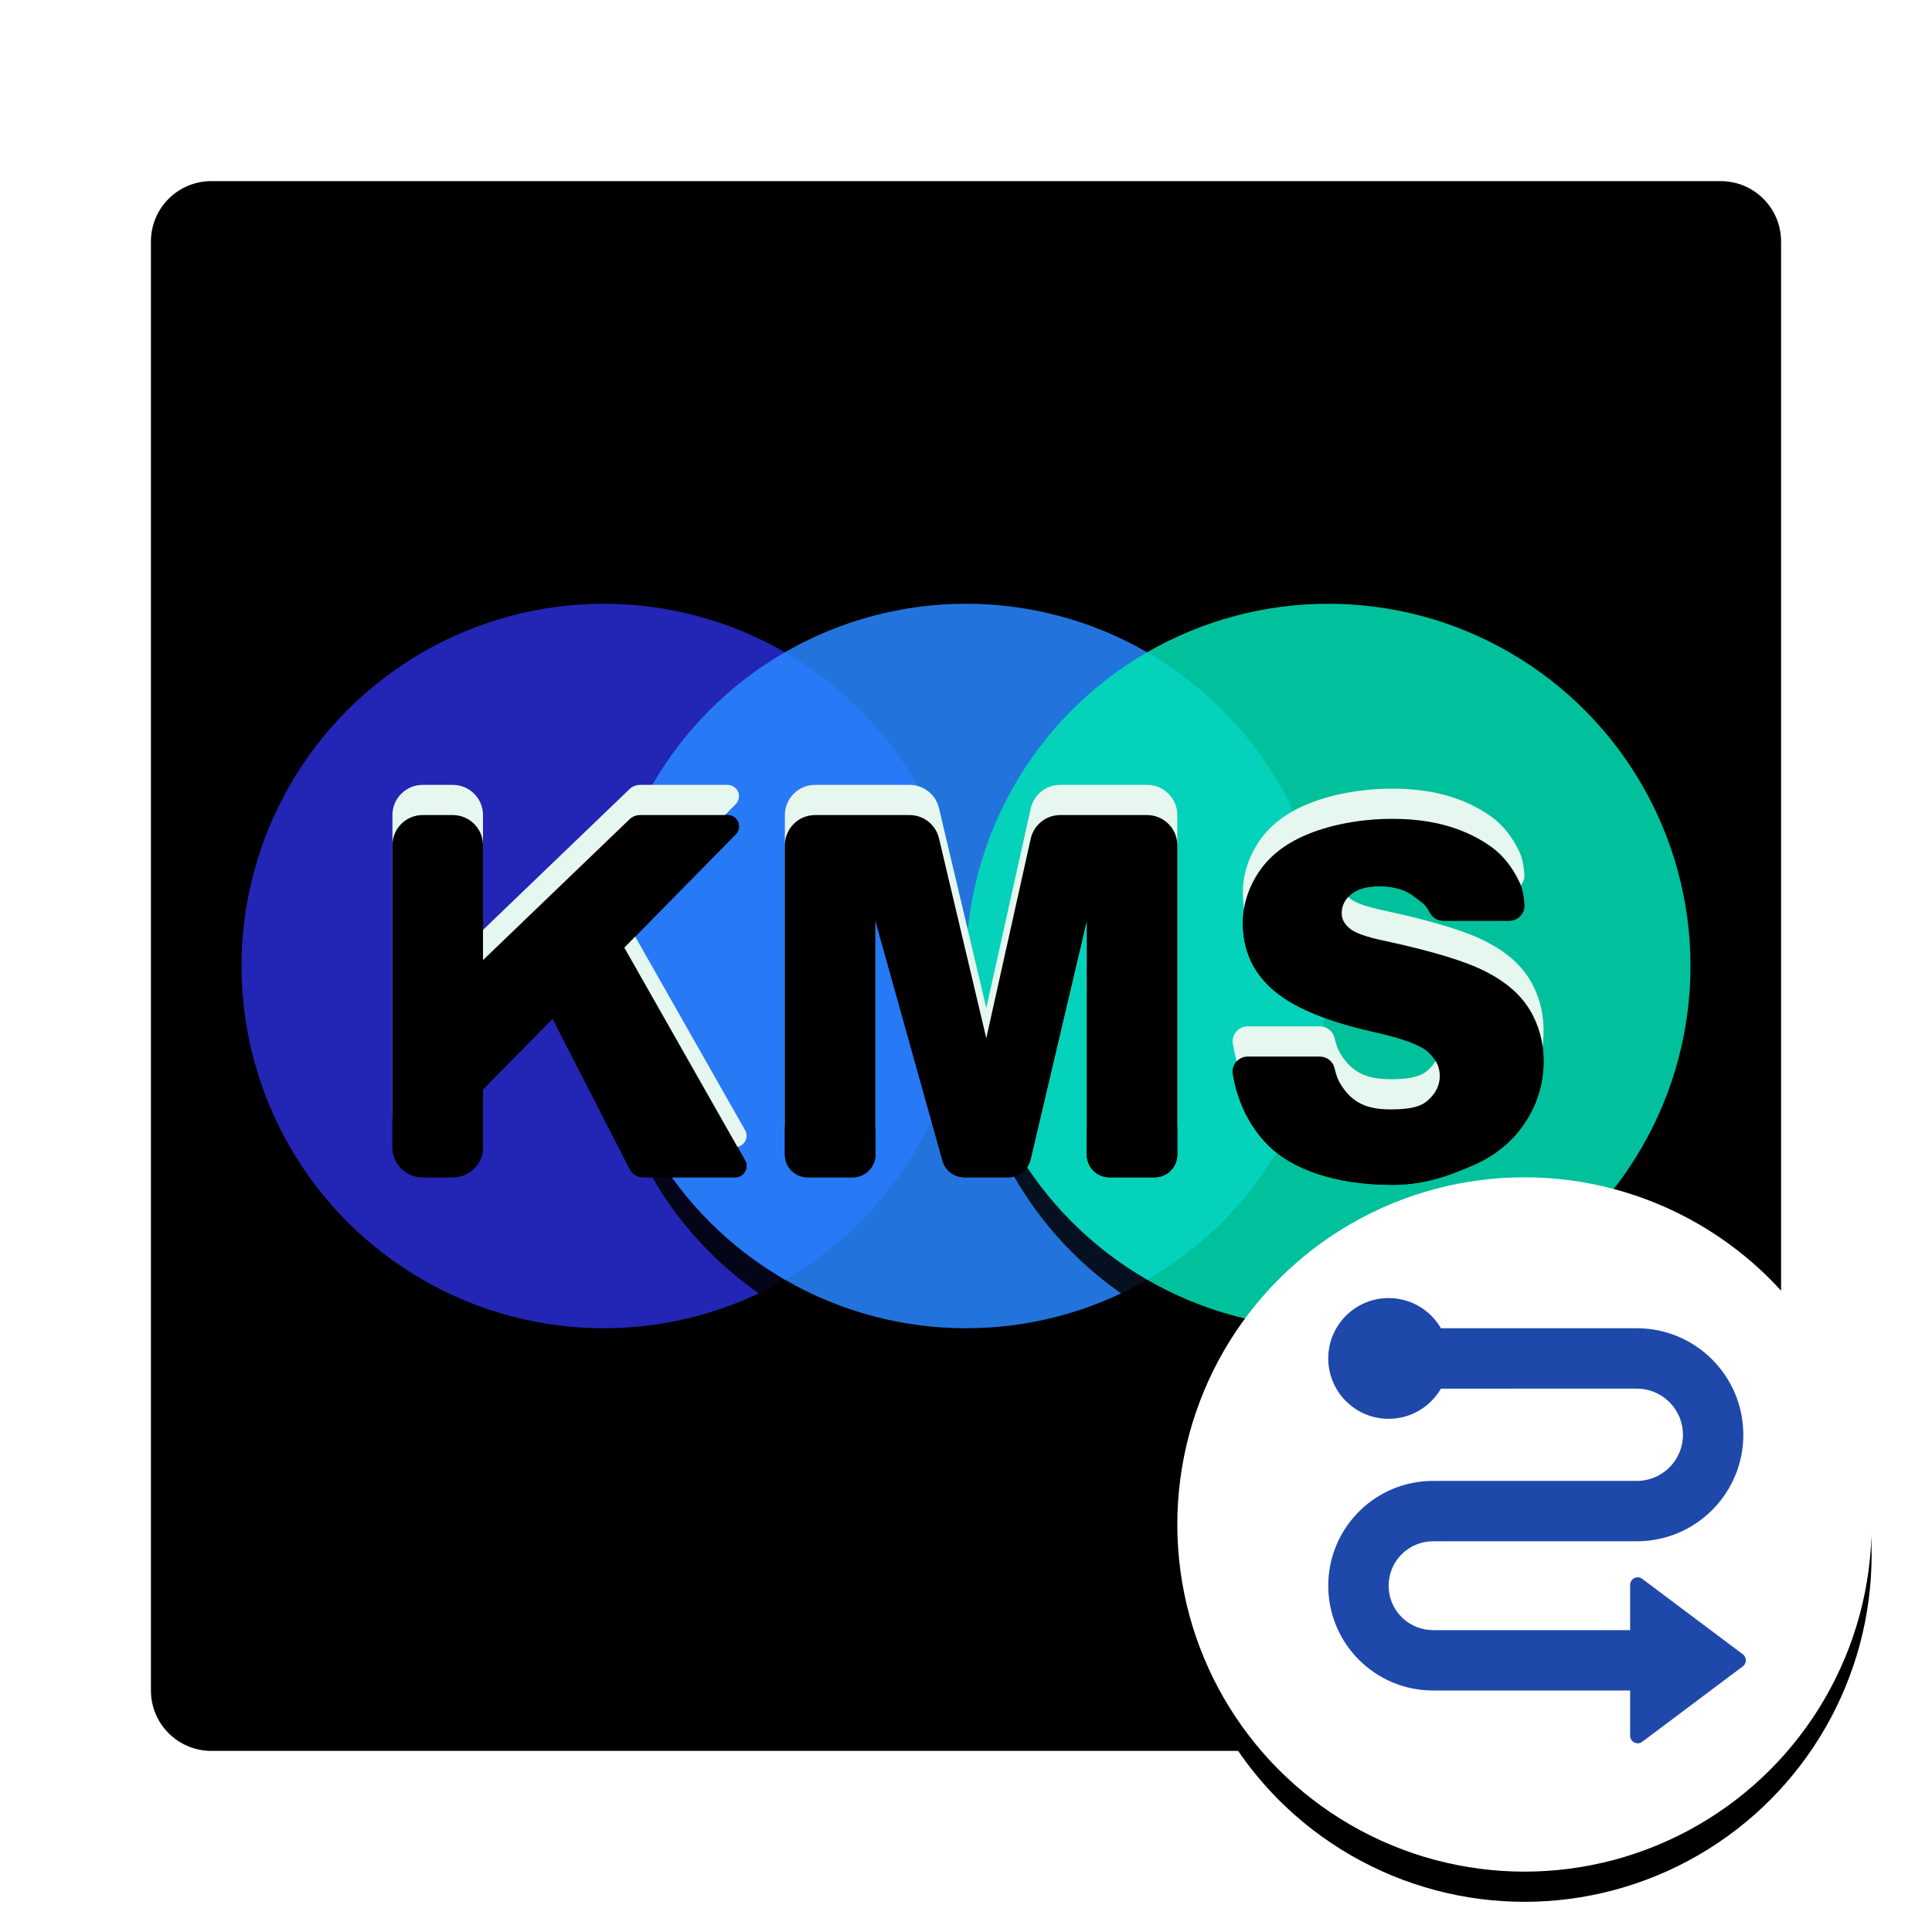 <svg xmlns="http://www.w3.org/2000/svg" xmlns:xlink="http://www.w3.org/1999/xlink" width="64" height="64" viewBox="0 0 64 64">
  <defs>
    <filter id="kmsclient-a" width="128.1%" height="130.4%" x="-14%" y="-14.3%" filterUnits="objectBoundingBox">
      <feOffset dy="1" in="SourceAlpha" result="shadowOffsetOuter1"/>
      <feGaussianBlur in="shadowOffsetOuter1" result="shadowBlurOuter1" stdDeviation="1.5"/>
      <feColorMatrix in="shadowBlurOuter1" result="shadowMatrixOuter1" values="0 0 0 0 0   0 0 0 0 0   0 0 0 0 0  0 0 0 0.2 0"/>
      <feMerge>
        <feMergeNode in="shadowMatrixOuter1"/>
        <feMergeNode in="SourceGraphic"/>
      </feMerge>
    </filter>
    <path id="kmsclient-b" d="M2,0 L52,0 C53.105,-2.02906125e-16 54,0.895 54,2 L54,50 C54,51.105 53.105,52 52,52 L2,52 C0.895,52 1.3527075e-16,51.105 0,50 L0,2 C-1.3527075e-16,0.895 0.895,2.02906125e-16 2,0 Z"/>
    <filter id="kmsclient-c" width="101.9%" height="101.9%" x="-.9%" y="-1%" filterUnits="objectBoundingBox">
      <feOffset dy="1" in="SourceAlpha" result="shadowOffsetInner1"/>
      <feComposite in="shadowOffsetInner1" in2="SourceAlpha" k2="-1" k3="1" operator="arithmetic" result="shadowInnerInner1"/>
      <feColorMatrix in="shadowInnerInner1" result="shadowMatrixInner1" values="0 0 0 0 1   0 0 0 0 1   0 0 0 0 1  0 0 0 0.803 0"/>
      <feOffset dy="-1" in="SourceAlpha" result="shadowOffsetInner2"/>
      <feComposite in="shadowOffsetInner2" in2="SourceAlpha" k2="-1" k3="1" operator="arithmetic" result="shadowInnerInner2"/>
      <feColorMatrix in="shadowInnerInner2" result="shadowMatrixInner2" values="0 0 0 0 0   0 0 0 0 0   0 0 0 0 0  0 0 0 0.296 0"/>
      <feMerge>
        <feMergeNode in="shadowMatrixInner1"/>
        <feMergeNode in="shadowMatrixInner2"/>
      </feMerge>
    </filter>
    <circle id="kmsclient-e" cx="12" cy="12" r="12"/>
    <filter id="kmsclient-d" width="104.2%" height="108.3%" x="-2.1%" y="-2.1%" filterUnits="objectBoundingBox">
      <feOffset dy="1" in="SourceAlpha" result="shadowOffsetOuter1"/>
      <feColorMatrix in="shadowOffsetOuter1" values="0 0 0 0 0   0 0 0 0 0   0 0 0 0 0  0 0 0 0.15 0"/>
    </filter>
    <circle id="kmsclient-g" cx="24" cy="12" r="12"/>
    <filter id="kmsclient-f" width="104.2%" height="108.3%" x="-2.1%" y="-2.1%" filterUnits="objectBoundingBox">
      <feOffset dy="1" in="SourceAlpha" result="shadowOffsetOuter1"/>
      <feColorMatrix in="shadowOffsetOuter1" values="0 0 0 0 0   0 0 0 0 0   0 0 0 0 0  0 0 0 0.15 0"/>
    </filter>
    <circle id="kmsclient-i" cx="36" cy="12" r="12"/>
    <filter id="kmsclient-h" width="104.2%" height="108.3%" x="-2.1%" y="-2.1%" filterUnits="objectBoundingBox">
      <feOffset dy="1" in="SourceAlpha" result="shadowOffsetOuter1"/>
      <feColorMatrix in="shadowOffsetOuter1" values="0 0 0 0 0   0 0 0 0 0   0 0 0 0 0  0 0 0 0.203 0"/>
    </filter>
    <path id="kmsclient-k" d="M11,31 L11,29.086 L13.306,26.744 L15.861,31.728 C15.946,31.895 16.118,32 16.306,32 L19.356,32 C19.563,32 19.731,31.832 19.731,31.625 C19.731,31.56 19.714,31.496 19.682,31.44 L15.681,24.391 L19.372,20.638 C19.518,20.49 19.516,20.253 19.368,20.108 C19.298,20.039 19.204,20 19.105,20 L16.201,20 C16.072,20 15.948,20.05 15.855,20.139 L11,24.805 L11,21 C11,20.448 10.552,20 10,20 L9,20 C8.448,20 8,20.448 8,21 L8,31 C8,31.552 8.448,32 9,32 L10,32 C10.552,32 11,31.552 11,31 Z M24,31.25 L24,23.5 L26.222,31.452 C26.312,31.776 26.608,32 26.944,32 L28.406,32 C28.754,32 29.056,31.761 29.136,31.422 L31,23.5 L31,31.25 C31,31.664 31.336,32 31.75,32 L33.25,32 C33.664,32 34,31.664 34,31.25 L34,21 C34,20.448 33.552,20 33,20 L30.12,20 C29.652,20 29.246,20.325 29.144,20.783 L27.672,27.391 L26.105,20.77 C25.999,20.319 25.596,20 25.132,20 L22,20 C21.448,20 21,20.448 21,21 L21,31.25 C21,31.664 21.336,32 21.75,32 L23.25,32 C23.664,32 24,31.664 24,31.25 Z M41.125,32.25 C42.234,32.25 43.091,31.91 43.82,31.59 C44.549,31.27 45.117,30.799 45.523,30.18 C45.93,29.56 46.133,28.883 46.133,28.148 C46.133,27.523 45.98,26.958 45.676,26.453 C45.371,25.948 44.884,25.525 44.215,25.184 C43.546,24.842 42.438,24.505 40.891,24.172 C40.266,24.042 39.87,23.901 39.703,23.75 C39.531,23.604 39.445,23.44 39.445,23.258 C39.445,23.008 39.549,22.796 39.758,22.621 C39.966,22.447 40.276,22.359 40.688,22.359 C41.188,22.359 41.579,22.477 41.863,22.711 C42.027,22.846 42.184,22.916 42.305,23.121 C42.325,23.156 42.347,23.194 42.369,23.236 C42.456,23.398 42.625,23.5 42.81,23.5 L44.999,23.5 C45.244,23.5 45.448,23.323 45.491,23.09 L45.498,22.983 L45.498,22.983 L45.497,22.967 C45.477,22.658 45.42,22.405 45.328,22.209 C45.098,21.724 44.786,21.326 44.387,21.043 C43.618,20.499 42.589,20.125 41.125,20.125 C39.932,20.125 38.908,20.376 38.223,20.676 C37.538,20.975 37.025,21.387 36.684,21.91 C36.342,22.434 36.172,22.99 36.172,23.578 C36.172,24.474 36.505,25.211 37.172,25.789 C37.786,26.326 38.784,26.764 40.166,27.103 L40.492,27.18 C41.44,27.388 42.044,27.609 42.305,27.844 C42.565,28.078 42.695,28.344 42.695,28.641 C42.695,28.953 42.559,29.228 42.285,29.465 C42.012,29.702 41.568,29.75 41.062,29.75 C40.385,29.75 39.919,29.589 39.555,29.125 C39.47,29.016 39.398,28.907 39.338,28.784 C39.296,28.699 39.253,28.565 39.208,28.381 C39.153,28.157 38.952,28 38.722,28 L36.333,28 C36.057,28 35.833,28.224 35.833,28.5 C35.833,28.529 35.836,28.559 35.841,28.588 L35.906,28.913 C35.928,29.009 35.95,29.093 35.972,29.165 C36.182,29.849 36.528,30.458 37.016,30.945 C37.766,31.695 39.177,32.25 41.125,32.25 Z"/>
    <filter id="kmsclient-j" width="102.6%" height="116.3%" x="-1.3%" y="-4.1%" filterUnits="objectBoundingBox">
      <feOffset dy="1" in="SourceAlpha" result="shadowOffsetOuter1"/>
      <feColorMatrix in="shadowOffsetOuter1" values="0 0 0 0 0   0 0 0 0 0   0 0 0 0 0  0 0 0 0.202 0"/>
    </filter>
    <filter id="kmsclient-l" width="102.6%" height="116.3%" x="-1.3%" y="-4.1%" filterUnits="objectBoundingBox">
      <feOffset dy="1" in="SourceAlpha" result="shadowOffsetInner1"/>
      <feComposite in="shadowOffsetInner1" in2="SourceAlpha" k2="-1" k3="1" operator="arithmetic" result="shadowInnerInner1"/>
      <feColorMatrix in="shadowInnerInner1" values="0 0 0 0 1   0 0 0 0 1   0 0 0 0 1  0 0 0 0.902 0"/>
    </filter>
    <linearGradient id="kmsclient-o" x1="50%" x2="50%" y1="0%" y2="100%">
      <stop offset="0%" stop-color="#FFF"/>
      <stop offset="100%" stop-color="#FFF"/>
      <stop offset="100%" stop-color="#EDF2DE"/>
    </linearGradient>
    <circle id="kmsclient-n" cx="11.5" cy="11.5" r="11.5"/>
    <filter id="kmsclient-m" width="104.3%" height="108.7%" x="-2.2%" y="-2.2%" filterUnits="objectBoundingBox">
      <feOffset dy="1" in="SourceAlpha" result="shadowOffsetOuter1"/>
      <feColorMatrix in="shadowOffsetOuter1" values="0 0 0 0 0   0 0 0 0 0   0 0 0 0 0  0 0 0 0.2 0"/>
    </filter>
  </defs>
  <g fill="none" fill-rule="evenodd" filter="url(#kmsclient-a)" transform="translate(5 5)">
    <use fill="#E6F7EF" xlink:href="#kmsclient-b"/>
    <use fill="#000" filter="url(#kmsclient-c)" xlink:href="#kmsclient-b"/>
    <g transform="translate(3 14)">
      <g fill-rule="nonzero" opacity=".704">
        <use fill="#000" filter="url(#kmsclient-d)" xlink:href="#kmsclient-e"/>
        <use fill="#3234FF" xlink:href="#kmsclient-e"/>
      </g>
      <g fill-rule="nonzero" opacity=".86">
        <use fill="#000" filter="url(#kmsclient-f)" xlink:href="#kmsclient-g"/>
        <use fill="#2787FF" xlink:href="#kmsclient-g"/>
      </g>
      <g opacity=".855">
        <use fill="#000" filter="url(#kmsclient-h)" xlink:href="#kmsclient-i"/>
        <use fill="#00E2B5" xlink:href="#kmsclient-i"/>
      </g>
    </g>
    <g fill-rule="nonzero">
      <use fill="#000" filter="url(#kmsclient-j)" xlink:href="#kmsclient-k"/>
      <use fill="#E6F7EF" xlink:href="#kmsclient-k"/>
      <use fill="#000" filter="url(#kmsclient-l)" xlink:href="#kmsclient-k"/>
    </g>
    <g fill-rule="nonzero" transform="translate(34 33)">
      <use fill="#000" filter="url(#kmsclient-m)" xlink:href="#kmsclient-n"/>
      <use fill="url(#kmsclient-o)" xlink:href="#kmsclient-n"/>
      <path fill="#1E49AB" d="M8.732,7.001 C8.386,7.598 7.74,8 7,8 C5.895,8 5,7.105 5,6 C5,4.895 5.895,4 7,4 C7.74,4 8.387,4.402 8.732,5 L15.222,5 C17.17,5 18.75,6.58 18.75,8.528 C18.75,10.412 17.274,11.951 15.415,12.052 L15.222,12.057 L8.472,12.057 C7.659,12.057 7,12.716 7,13.528 C7,14.293 7.584,14.922 8.33,14.993 L8.472,15 L15,15 L15,13.5 C15,13.464 15.008,13.429 15.023,13.396 L15.05,13.35 C15.133,13.24 15.29,13.217 15.4,13.3 L15.4,13.3 L18.733,15.8 C18.752,15.814 18.769,15.831 18.783,15.85 C18.866,15.96 18.844,16.117 18.733,16.2 L18.733,16.2 L15.4,18.7 C15.357,18.732 15.304,18.75 15.25,18.75 C15.112,18.75 15,18.638 15,18.5 L15,18.5 L15,17 L8.472,17 C6.554,17 5,15.446 5,13.528 C5,11.675 6.452,10.161 8.281,10.062 L8.472,10.057 L15.222,10.057 C16.066,10.057 16.75,9.373 16.75,8.528 C16.75,7.731 16.14,7.077 15.361,7.006 L15.222,7 Z"/>
    </g>
  </g>
</svg>
